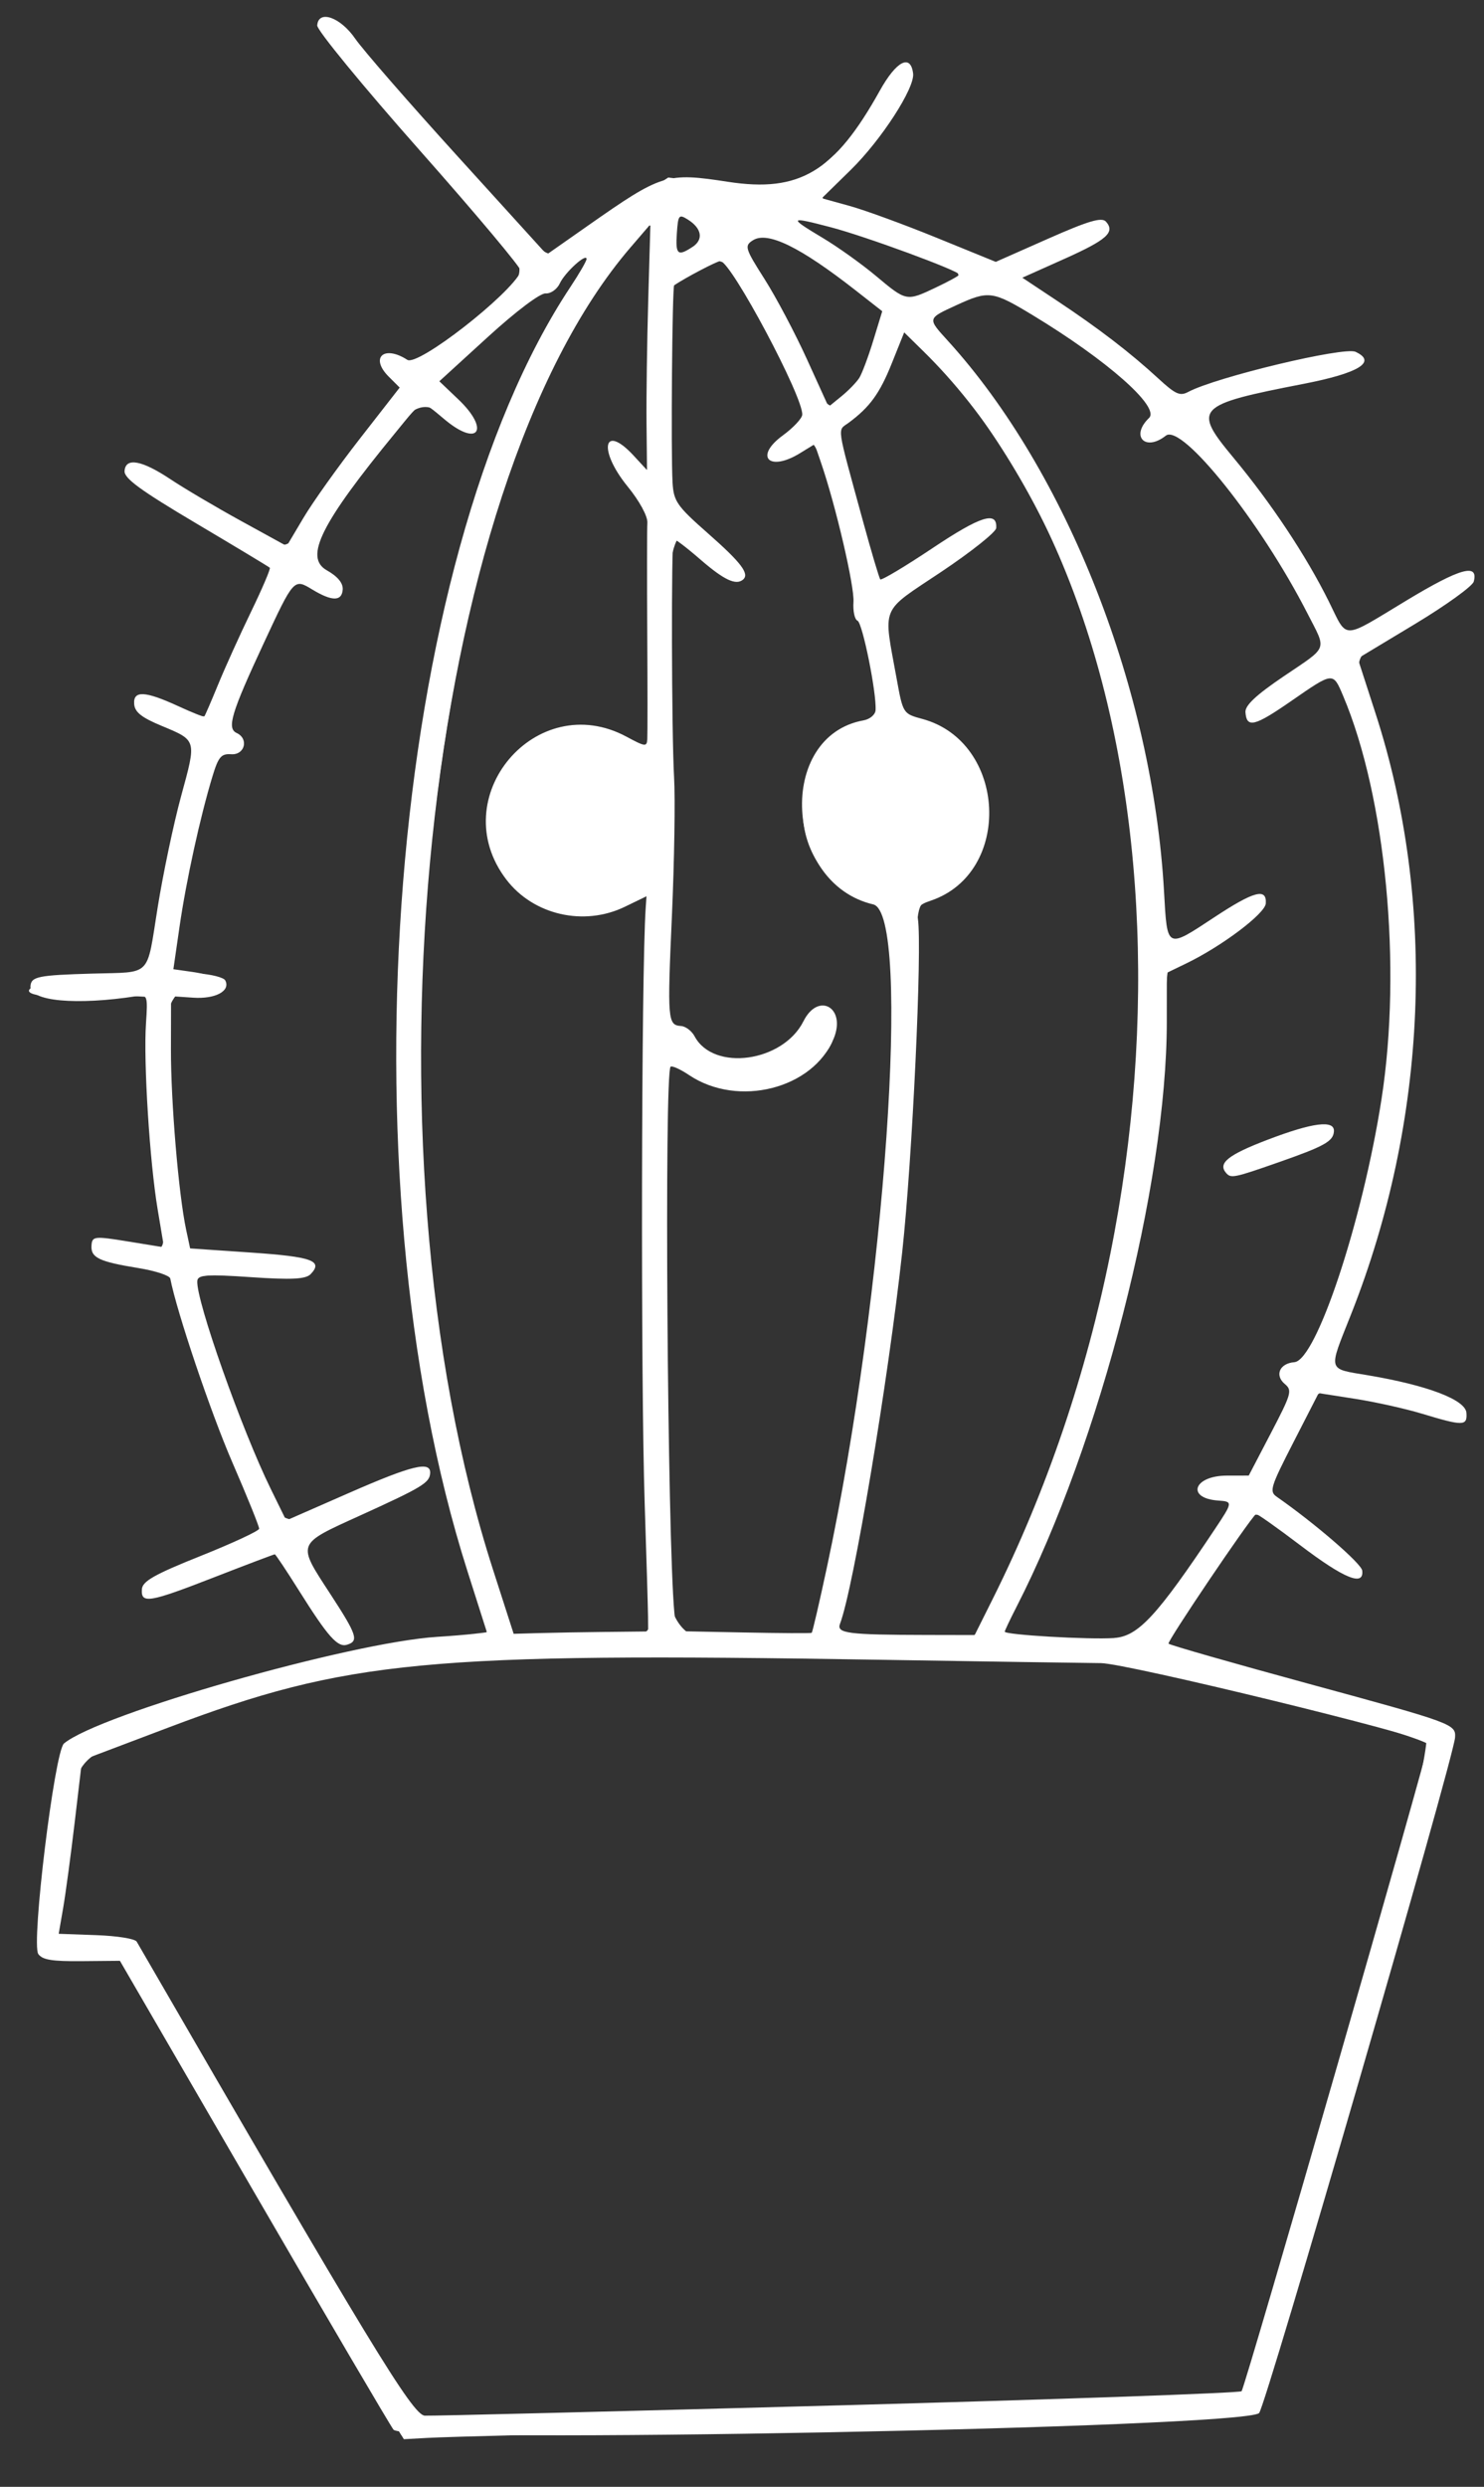 <?xml version="1.0" encoding="UTF-8"?>
<svg width="30.634mm" height="51.315mm" version="1.1" viewBox="0 0 30.634 51.315" xmlns="http://www.w3.org/2000/svg" xmlns:cc="http://creativecommons.org/ns#" xmlns:dc="http://purl.org/dc/elements/1.1/" xmlns:rdf="http://www.w3.org/1999/02/22-rdf-syntax-ns#">
 <rect x="0" y="0" width="30.634" height="51.315" fill="#333333" stroke="none"/>
 <g transform="translate(-87.492 -78.664)">
  <g transform="matrix(.382 .026 -.026 .382 -491.99 -86.345)" fill="#fff" stroke-width=".265">
   <path d="m1569.3 456.4c-0.221-0.255-4.01-5.807-8.419-12.339l-8.017-11.876-2.049 0.158c-1.608 0.124-2.118 0.076-2.366-0.224-0.425-0.513 0.134-10.956 0.611-11.413 1.784-1.712 15.02-6.485 19.688-7.101 0.698-0.092 1.581-0.225 1.962-0.296l0.693-0.129-1.279-3.238c-8.306-21.034-7.906-54.026 0.841-69.395 0.424-0.745 0.771-1.448 0.771-1.562 0-0.37-1.112 0.783-1.347 1.396-0.126 0.33-0.453 0.595-0.732 0.595-0.293 0-1.53 1.073-2.948 2.556l-2.444 2.556 1.09 0.905c1.815 1.508 1.266 2.516-0.629 1.155-1.444-1.037-1.227-1.107-2.621 0.846-3.692 5.174-4.479 7.061-3.201 7.67 0.606 0.289 0.926 0.626 0.926 0.975 0 0.645-0.532 0.682-1.631 0.114-1.037-0.536-1.033-0.541-2.422 3.065-1.489 3.865-1.683 4.71-1.127 4.923 0.688 0.264 0.52 1.162-0.217 1.162-0.54 0-0.678 0.187-0.925 1.257-0.516 2.238-1.03 5.697-1.221 8.202l-0.186 2.447h1.335c0.735 0 1.412 0.124 1.506 0.276 0.337 0.546-0.459 1.047-1.663 1.047h-1.194l0.187 2.844c0.187 2.845 0.944 7.789 1.478 9.657l0.284 0.992h3.279c3.313 0 3.933 0.176 3.301 0.938-0.244 0.294-1.001 0.385-3.198 0.385-2.411 0-2.878 0.066-2.878 0.406 0 1.041 2.923 7.808 4.708 10.899l0.952 1.648 3.284-1.714c3.29-1.717 4.285-2.031 4.285-1.35 0 0.517-0.379 0.783-3.609 2.525-3.346 1.805-3.31 1.686-1.319 4.33 1.59 2.112 1.717 2.425 1.086 2.667-0.498 0.191-1.05-0.351-2.783-2.733-0.745-1.025-1.39-1.863-1.433-1.863-0.043 0-1.472 0.655-3.175 1.455-3.42 1.607-3.848 1.708-3.848 0.91 0-0.434 0.621-0.843 3.043-2.008 1.673-0.805 3.043-1.559 3.043-1.676 0-0.117-0.761-1.684-1.691-3.482-1.342-2.595-3.535-7.877-4.005-9.645-0.042-0.16-0.833-0.361-1.758-0.447-2.141-0.2-2.6-0.384-2.6-1.042 0-0.501 0.112-0.521 1.953-0.349l1.953 0.183-0.481-2.021c-0.605-2.538-1.307-7.888-1.307-9.954 0-1.49-0.03-1.562-0.595-1.433-3.219 0.729-5.755 0.667-5.755-0.141 0-0.523 0.364-0.624 3.307-0.909 3.199-0.311 2.896 0.043 3.245-3.78 0.169-1.85 0.556-4.602 0.861-6.114 0.621-3.084 0.646-3.014-1.338-3.687-1.085-0.368-1.466-0.632-1.529-1.061-0.109-0.738 0.533-0.751 2.381-0.049 0.757 0.288 1.402 0.496 1.434 0.463 0.032-0.033 0.316-0.834 0.631-1.78 0.315-0.946 0.995-2.767 1.511-4.048s0.893-2.366 0.84-2.413c-0.054-0.047-1.913-1.001-4.132-2.121-3.112-1.57-4.035-2.153-4.035-2.548 0-0.749 0.884-0.65 2.51 0.28 0.761 0.435 2.532 1.325 3.935 1.976l2.552 1.184 0.8-1.584c0.44-0.871 1.677-2.882 2.748-4.467l1.948-2.883-0.626-0.545c-1.099-0.956-0.381-1.704 0.936-0.974 0.591 0.327 5.296-3.878 5.792-5.178 0.049-0.129-2.6-2.885-5.887-6.125-3.287-3.24-5.976-6.096-5.976-6.346 0-0.867 1.214-0.536 2.09 0.569 0.446 0.563 3.125 3.248 5.954 5.965l5.142 4.941 2.113-1.706c3.788-3.058 4.025-3.15 7.371-2.866 3.891 0.33 5.698-0.928 7.829-5.454 0.784-1.665 1.525-2.113 1.73-1.046 0.149 0.772-1.47 3.688-3 5.407l-1.455 1.633 1.525 0.312c0.839 0.172 2.996 0.798 4.795 1.392l3.27 1.08 2.734-1.439c2.108-1.109 2.806-1.367 3.049-1.126 0.542 0.538 0.115 0.973-2.125 2.164l-2.171 1.155 1.967 1.121c2.321 1.323 4.122 2.52 5.715 3.799 0.985 0.791 1.231 0.882 1.661 0.613 1.433-0.895 8.21-3.015 8.851-2.768 1.201 0.461 0.268 1.128-2.672 1.911-5.74 1.527-5.899 1.719-3.506 4.231 2.208 2.318 4.262 4.998 5.651 7.372 1.18 2.017 0.778 2.05 4.199-0.345 2.744-1.921 3.724-2.268 3.528-1.249-0.049 0.252-1.409 1.381-3.023 2.509l-2.935 2.051 1.164 2.905c3.988 9.951 4.3 21.692 0.862 32.426-1.009 3.149-1.079 2.953 1.137 3.172 3.246 0.321 5.343 0.96 5.442 1.658 0.101 0.713-0.116 0.732-2.383 0.212-0.918-0.211-2.563-0.461-3.654-0.556l-1.984-0.173-1.17 2.723c-1.083 2.519-1.135 2.744-0.703 3.004 2.146 1.287 4.794 3.276 4.866 3.654 0.164 0.863-0.942 0.498-3.421-1.131-1.335-0.876-2.459-1.561-2.499-1.521-0.372 0.373-4.329 7.193-4.23 7.291 0.072 0.072 3.503 0.806 7.624 1.632 7.986 1.6 8.131 1.643 8.131 2.366 0 1.149-7.747 36.711-8.069 37.041-0.844 0.864-45.853 4.797-46.491 4.063zm23.793-2.936c11.818-1.128 21.574-2.137 21.679-2.242 0.168-0.168 7.786-35.44 7.676-35.542-0.417-0.39-16.533-3.174-17.902-3.092-0.946 0.057-6.304 0.34-11.906 0.629-24.37 1.259-28.672 1.966-38.012 6.245l-4.536 2.078-0.164 3.307c-0.09 1.819-0.23 3.938-0.31 4.709l-0.146 1.401 2.023-0.065c1.145-0.036 2.102 0.052 2.203 0.203 14.029 20.832 16.576 24.443 17.232 24.431 0.372-7e-3 10.345-0.935 22.164-2.063zm-15.27-40.742 2.249-0.178-0.06-0.793c-0.033-0.436-0.3-3.175-0.595-6.085-0.668-6.608-2.124-28.544-2.124-31.997v-0.649l-1.125 0.643c-2.13 1.218-4.888 0.78-6.475-1.028-3.666-4.175 0.901-10.41 5.946-8.12 1.035 0.47 1.124 0.475 1.122 0.06-1e-3 -0.248-0.178-2.831-0.393-5.742-0.215-2.91-0.393-5.565-0.395-5.898 0-0.35-0.506-1.144-1.194-1.879-1.735-1.854-1.547-3.343 0.212-1.681l0.77 0.728-0.197-2.514c-0.108-1.382-0.27-4.359-0.359-6.615l-0.161-4.101-0.989 1.323c-10.274 13.747-11.53 49.098-2.545 71.614l1.337 3.352 1.362-0.132c0.749-0.072 2.374-0.212 3.611-0.309zm11.052-0.703c0.039-0.031 0.301-1.652 0.582-3.602 2.134-14.824 2.171-35.443 0.063-35.789-4.879-0.801-5.834-8.697-1.193-9.862 0.335-0.084 0.608-0.348 0.607-0.587 0-0.922-1.026-4.658-1.298-4.748-0.158-0.053-0.287-0.501-0.287-0.996 0-0.842-1.294-5.077-2.242-7.336l-0.421-1.004-0.76 0.541c-1.596 1.137-2.466 0.349-0.987-0.894 0.533-0.448 0.97-0.981 0.97-1.184 0-0.945-4.376-7.964-4.965-7.964-0.156 0-1.829 1.027-2.397 1.472-0.102 0.08 0.432 9.021 0.634 10.615 0.128 1.006 0.319 1.243 2.091 2.601 1.888 1.446 2.392 2.021 2.061 2.352-0.359 0.359-1.024 0.1-2.381-0.924-0.788-0.595-1.468-1.042-1.51-0.992-0.121 0.142 0.602 10.443 0.898 12.79 0.147 1.164 0.323 4.53 0.392 7.479 0.131 5.622 0.171 5.882 0.896 5.882 0.247 0 0.592 0.227 0.765 0.504 1.148 1.839 4.85 1.066 5.801-1.21 0.687-1.645 2.256-0.894 1.693 0.81-0.921 2.792-4.892 4.092-7.649 2.505-0.491-0.283-0.953-0.455-1.025-0.383-0.325 0.325 1.558 25.433 2.199 29.33l0.164 0.998 3.614-0.174c1.988-0.096 3.646-0.2 3.685-0.231zm6.204-0.308 2.571-0.17 0.839-2.011c10.146-24.314 6.429-54.224-8.305-66.836l-1.093-0.936-0.556 1.715c-0.538 1.661-1.02 2.428-2.101 3.348-0.582 0.495-0.684 0.021 1.12 5.206 0.57 1.639 1.09 3.033 1.154 3.098 0.065 0.065 1.282-0.78 2.705-1.877 2.467-1.902 3.344-2.245 3.344-1.307 0 0.219-1.258 1.369-2.796 2.556-3.177 2.453-3.007 1.952-2.005 5.922 0.463 1.833 0.474 1.848 1.521 2.055 4.639 0.917 5.447 7.95 1.12 9.742-0.65 0.269-0.751 0.432-0.625 1.011 0.345 1.579 0.583 12.928 0.378 17.99-0.283 6.983-1.392 18.276-1.984 20.204-0.165 0.537 0.433 0.573 4.714 0.29zm10.087-0.524c1.283-0.176 2.224-1.343 5.021-6.229 0.863-1.507 0.865-1.54 0.079-1.54-1.756 0-1.431-1.247 0.358-1.372l1.184-0.083 1.034-2.359c0.967-2.207 1.004-2.381 0.569-2.699-0.589-0.43-0.351-1.091 0.433-1.205 1.177-0.17 3.155-7.842 3.728-14.461 0.622-7.182-0.871-16.268-3.539-21.542-0.638-1.261-0.607-1.266-2.771 0.461-1.887 1.506-2.298 1.637-2.425 0.775-0.053-0.361 0.502-0.959 1.918-2.066 2.33-1.821 2.236-1.508 1.05-3.485-2.83-4.719-7.449-9.766-8.263-9.029-1.05 0.951-1.915 0.156-0.968-0.89 0.566-0.625-2.449-2.943-6.644-5.107-2.233-1.152-2.451-1.166-4.114-0.261-1.545 0.841-1.539 0.808-0.342 1.957 6.884 6.604 12.295 18.041 13.642 28.835 0.385 3.087 0.329 3.063 2.8 1.181 2.031-1.547 2.716-1.782 2.716-0.93 0 0.549-2.198 2.454-4.056 3.515l-1.014 0.579 0.179 2.651c0.588 8.718-2.045 22.896-5.938 31.976-0.302 0.703-0.548 1.328-0.548 1.389 0 0.173 4.553 0.129 5.912-0.057zm4.319-25.409c-0.496-0.496 0.031-0.982 2.11-1.942 2.37-1.095 3.535-1.323 3.535-0.692 0 0.539-0.452 0.832-2.878 1.871-2.328 0.996-2.489 1.041-2.766 0.763zm-22.643-41.409c0.131-0.243 0.408-1.168 0.615-2.056l0.376-1.613-1.499-1.017c-3.158-2.142-4.962-2.876-5.715-2.325-0.45 0.329-0.402 0.458 0.767 2.046 0.686 0.932 1.846 2.805 2.578 4.163l1.331 2.468 0.654-0.612c0.36-0.336 0.761-0.811 0.893-1.054zm3.78-5.136c0.673-0.376 1.224-0.73 1.224-0.786 0-0.194-5.179-1.71-7.083-2.073-2.309-0.44-2.342-0.388-0.392 0.606 0.837 0.426 2.176 1.251 2.977 1.833 1.756 1.277 1.743 1.276 3.274 0.42zm-13.229-1.296c0.575-0.435 0.431-1.034-0.349-1.452-0.507-0.272-0.544-0.219-0.544 0.776 0 1.154 0.13 1.253 0.893 0.675z"/>
   <path d="m1568.7 455.21c-0.653-0.914-4.448-6.484-8.433-12.378l-7.246-10.716h-4.443l0.062-4.498c0.034-2.474 0.133-5.016 0.219-5.649l0.156-1.151 3.353-1.587c6.464-3.059 11.486-4.698 17.244-5.625 1.091-0.176 1.956-0.429 1.922-0.562-0.034-0.133-0.606-1.593-1.271-3.244-8.553-21.249-7.751-55.61 1.647-70.497 0.358-0.567 0.594-1.089 0.523-1.159-0.205-0.206-2.292 1.791-2.292 2.193 0 0.201-0.224 0.366-0.497 0.366-0.284 0-1.603 1.152-3.08 2.692l-2.583 2.692 1.1 0.946c1.686 1.451 1.475 2.144-0.288 0.946-1.613-1.096-2.203-0.546-5.591 5.21-1.763 2.995-1.764 3.005-0.57 3.574 0.945 0.451 1.256 1.137 0.516 1.137-0.226 0-0.766-0.184-1.202-0.409l-0.791-0.409-0.753 1.666c-1.542 3.409-2.477 6.644-2.018 6.98 0.641 0.469 0.524 1.218-0.175 1.119-0.818-0.116-1.939 5.219-2.095 9.971l-0.061 1.852 1.086 0.08c2.122 0.157 2.075 1.015-0.064 1.167l-1.058 0.075 0.085 2.381c0.102 2.84 0.668 6.976 1.306 9.529l0.461 1.848h3.094c5.026 0 5.131 0.758 0.147 1.066-1.564 0.097-2.844 0.282-2.844 0.411 0 1.482 5.313 12.678 6.016 12.678 0.214 0 1.856-0.778 3.648-1.729 2.071-1.098 3.323-1.625 3.435-1.444 0.292 0.473-0.225 0.853-3.418 2.511-3.593 1.866-3.472 1.511-1.463 4.276 1.44 1.982 1.729 2.736 1.048 2.736-0.125 0-1.014-1.072-1.976-2.381-0.961-1.31-1.797-2.381-1.858-2.381-0.06 0-1.444 0.655-3.075 1.455-3.128 1.535-3.681 1.695-3.681 1.068 0-0.234 1.206-0.961 3.043-1.834 3.482-1.655 3.386-1.464 1.958-3.909-1.327-2.272-3.089-6.228-4.07-9.139l-0.732-2.172-1.224-0.161c-2.053-0.269-2.666-0.42-2.838-0.699-0.331-0.536 0.326-0.697 1.848-0.453 1.994 0.32 1.916 0.566 1.103-3.521-0.386-1.938-0.785-4.952-0.886-6.698l-0.185-3.175-1.058 0.013c-0.582 7e-3 -1.993 0.111-3.135 0.232-3.638 0.384-2.811-0.638 0.887-1.096 1.527-0.189 2.907-0.392 3.066-0.45 0.171-0.062 0.361-1.332 0.465-3.106 0.097-1.651 0.47-4.43 0.83-6.176s0.657-3.255 0.66-3.352c0-0.097-0.768-0.434-1.714-0.749-1.543-0.514-2.019-0.936-1.565-1.389 0.085-0.085 0.818 0.074 1.629 0.353 2.004 0.69 2.082 0.669 2.411-0.639 0.159-0.63 0.828-2.488 1.487-4.127 0.659-1.639 1.198-3.028 1.198-3.086 0-0.058-1.816-1.013-4.035-2.123-2.219-1.11-4.119-2.152-4.222-2.315-0.565-0.894 0.671-0.525 4.251 1.268 4.258 2.132 4.646 2.256 4.915 1.556 0.307-0.8 3.033-5.202 4.23-6.829l1.167-1.587-0.681-0.72c-0.742-0.784-0.238-1.425 0.584-0.743 0.61 0.506 0.926 0.287 3.667-2.551 3.132-3.242 3.44-2.336-2.848-8.369-5.095-4.888-6.712-6.691-6.34-7.063 0.145-0.145 2.709 2.172 6.446 5.828 5.354 5.237 6.264 6.025 6.636 5.743 0.237-0.18 1.671-1.262 3.186-2.405l2.755-2.078 6.686 0.351 1.749-1.749c1.208-1.208 2.015-2.316 2.61-3.582 0.849-1.808 1.523-2.376 1.523-1.286 0 0.926-1.55 3.538-3.065 5.167-1.614 1.735-1.612 1.743 0.552 2.198 0.873 0.184 2.987 0.799 4.697 1.367l3.11 1.033 2.657-1.333c2.466-1.237 3.162-1.407 3.162-0.77 0 0.138-1.012 0.753-2.249 1.366-2.73 1.354-2.723 1.237-0.163 2.601 1.148 0.611 3.189 1.923 4.536 2.914l2.45 1.802 1.268-0.643c2.064-1.046 7.628-2.631 7.985-2.274 0.475 0.475 0.01 0.721-2.811 1.482-5.923 1.598-6.032 1.735-3.494 4.391 2.112 2.211 4.2 4.931 5.835 7.603 1.18 1.929 0.873 1.961 4.314-0.448 1.476-1.033 2.815-1.878 2.976-1.878 0.869 0-0.203 1.118-2.747 2.864-3.264 2.241-3.129 1.807-1.659 5.344 3.923 9.439 4.124 21.998 0.527 32.885-0.819 2.478-1.008 2.244 2.187 2.704 3.601 0.518 4.649 0.842 4.527 1.398-0.054 0.245-0.27 0.406-0.479 0.356-1.748-0.413-4.388-0.82-5.752-0.887l-1.648-0.082-1.187 2.741c-0.653 1.508-1.187 2.779-1.187 2.825 0 0.046 1.191 0.863 2.646 1.817 1.455 0.953 2.646 1.855 2.646 2.004 0 0.585-1.022 0.198-3.145-1.19-2.696-1.762-2.77-1.766-3.574-0.194-0.354 0.691-1.308 2.311-2.121 3.6-0.813 1.289-1.478 2.42-1.478 2.514 0 0.093 3.524 0.884 7.831 1.757 9.566 1.939 8.948-1.001 4.327 20.599-4.626 21.623-2.42 18.69-14.936 19.858-27.627 2.578-32.636 3.051-33.796 3.194l-1.252 0.154zm23.8-1.536c22.096-2.074 22.318-2.098 22.488-2.371 0.272-0.44 7.585-35.23 7.469-35.531-0.074-0.191-3.345-0.967-8.007-1.898l-7.882-1.574-9.415 0.469c-26.409 1.314-32.877 2.187-40.107 5.407-8.133 3.623-7.179 2.549-7.419 8.356l-0.195 4.734 1.833-0.181c2.309-0.228 1.206-1.525 10.949 12.885l8.014 11.854 1.346-0.156c0.741-0.086 10.157-0.983 20.926-1.994zm-13.163-40.916c1.025-0.174 1.02-0.12 0.473-4.85-0.692-5.991-1.649-19.653-2.13-30.427-0.088-1.964-0.213-3.835-0.279-4.157l-0.12-0.586-0.94 0.638c-3.321 2.253-7.786-0.175-7.786-4.234 0-3.687 3.948-6.058 7.268-4.365 1.31 0.668 1.23 1.367 0.701-6.136l-0.461-6.53-1.272-1.36c-1.468-1.569-1.373-2.607 0.109-1.188 1.062 1.018 1.073 0.983 0.791-2.65-0.135-1.741-0.248-4.677-0.251-6.524-0.01-3.752-0.155-4.069-1.266-2.72-10.759 13.052-11.808 55.032-1.865 74.569l0.52 1.022 2.823-0.178c1.553-0.098 3.211-0.244 3.683-0.324zm8.665-0.591 1.058-0.171 0.33-1.978c1.328-7.957 2.053-19.273 1.805-28.172-0.254-9.122-0.271-9.222-1.606-9.407-4.625-0.641-5.791-6.86-1.723-9.187 0.656-0.375 1.23-0.708 1.274-0.738 0.127-0.088-1.048-4.979-1.267-5.274-0.108-0.146-0.275-0.779-0.371-1.408-0.254-1.666-2.541-7.721-2.917-7.721-0.176 0-0.551 0.175-0.833 0.388-1.422 1.075-1.845 0.253-0.447-0.87l0.992-0.797-0.88-1.789c-1.064-2.161-3.284-5.665-4.002-6.314-0.502-0.454-0.563-0.444-1.721 0.288l-1.201 0.759 2e-4 2.117c2e-4 2.288 0.462 9.009 0.663 9.659 0.068 0.219 1.018 1.099 2.111 1.955 1.093 0.856 1.987 1.652 1.987 1.769 0 0.655-0.743 0.418-2.148-0.686-0.872-0.685-1.655-1.177-1.74-1.092-0.188 0.188 0.378 9.55 0.754 12.472 0.15 1.164 0.309 4.225 0.354 6.801 0.095 5.47 0.298 7.376 0.769 7.195 0.179-0.069 0.65 0.176 1.047 0.544 1.855 1.719 5.057 1.076 6.002-1.205 0.345-0.832 1.221-1.048 1.483-0.366 1.062 2.768-4.847 5.185-7.837 3.206-0.586-0.388-1.065-0.637-1.065-0.554 0 4.151 2.062 29.445 2.505 30.722 0.109 0.314 4.35 0.219 6.624-0.148zm9.306-0.439c0.453-0.091 0.8-0.694 1.628-2.828 9.306-23.98 6.889-48.708-6.237-63.836-2.118-2.441-3.72-3.784-3.88-3.252-0.057 0.19-0.258 0.941-0.447 1.669-0.238 0.917-0.708 1.714-1.532 2.596l-1.189 1.273 0.479 1.241c0.263 0.682 0.89 2.431 1.392 3.887 0.503 1.455 0.995 2.724 1.094 2.819 0.099 0.095 1.34-0.709 2.758-1.786 1.418-1.077 2.698-1.959 2.844-1.959 0.82 0-0.038 1.005-2.361 2.764-3.233 2.449-3.046 2.098-2.436 4.566 0.28 1.134 0.58 2.375 0.667 2.757 0.127 0.559 0.391 0.754 1.344 0.994 4.74 1.194 5.248 7.063 0.838 9.687-0.411 0.245-0.42 0.753-0.121 6.791 0.444 8.963-0.11 19.791-1.499 29.267-0.617 4.208-0.935 3.803 2.843 3.621 1.783-0.086 3.5-0.208 3.816-0.272zm6.296-0.29 2.853-0.175 1.393-2.141c0.766-1.177 1.83-2.939 2.365-3.914l0.973-1.774-0.877-0.227c-1.325-0.343-1.151-1.005 0.24-0.917 1.098 0.069 1.13 0.046 1.788-1.252 1.417-2.796 1.731-3.858 1.278-4.312-0.482-0.482-0.256-0.989 0.441-0.989 0.532 0 0.907-0.837 1.834-4.101 3.082-10.847 2.518-22.369-1.558-31.816-0.742-1.72-0.796-1.718-3.036 0.066-1.974 1.573-2.264 1.701-2.255 0.992 0-0.256 0.844-1.114 1.877-1.918 2.389-1.858 2.317-1.537 0.882-3.901-3.201-5.273-7.724-9.981-8.454-8.8-0.227 0.367-0.926 0.333-0.926-0.045 0-0.17 0.19-0.52 0.423-0.777 0.532-0.588-2.771-3.152-6.674-5.183l-2.426-1.262-1.635 0.782c-2.176 1.04-2.187 0.881 0.251 3.511 6.982 7.531 11.289 17.336 12.84 29.234 0.207 1.589 0.377 1.577 2.707-0.198 1.973-1.503 2.452-1.716 2.452-1.09 0 0.405-1.612 1.79-3.44 2.955-0.655 0.417-1.236 0.79-1.292 0.827-0.056 0.037-0.08 1.947-0.055 4.244 0.115 10.38-2.044 21.037-6.459 31.891-0.221 0.543 0.048 0.56 4.491 0.288zm6.008-26.162c0.093-0.445 4.648-2.576 5.017-2.348 0.553 0.342 0.082 0.74-2.026 1.714-2.436 1.126-3.125 1.272-2.991 0.634zm-22.728-40.735c0.159-0.291 0.492-1.282 0.741-2.201l0.452-1.672-1.228-0.903c-2.589-1.903-5.512-3.144-6.257-2.655-0.701 0.459-0.829 0.813-0.39 1.084 0.452 0.28 2.781 3.865 3.694 5.686 1.324 2.643 1.845 2.758 2.989 0.661zm3.761-5.084c2.162-1.06 1.603-1.439-4.231-2.867-4.09-1.001-4.682-0.885-2.249 0.44 1.091 0.595 2.639 1.545 3.44 2.113 1.727 1.224 1.278 1.178 3.04 0.314zm-12.565-2.098c0-0.421-1.318-1.452-1.619-1.266-0.267 0.165-0.32 2.055-0.064 2.311 0.239 0.239 1.683-0.657 1.683-1.045zm1.587-0.86c0-0.244-0.626-0.557-1.112-0.557-0.167 0-0.145 0.157 0.054 0.397 0.359 0.433 1.058 0.539 1.058 0.161z"/>
   <path d="m1561.4 444.3-8.334-12.351-2.046 0.076c-1.169 0.043-2.164-0.042-2.321-0.199-0.381-0.381 0.194-10.435 0.622-10.88 0.38-0.395 8.29-4.08 9.997-4.657 2.26-0.764 8.609-2.304 10.378-2.517 2.263-0.272 2.228-0.199 1.223-2.608-9.153-21.926-8.534-57.294 1.262-72.097 0.371-0.56 0.604-1.089 0.518-1.175-0.229-0.229-2.567 1.755-2.567 2.179 0 0.198-0.3 0.435-0.667 0.527-0.702 0.176-5.418 5.003-5.418 5.545 0 0.173 0.416 0.598 0.924 0.944s0.925 0.778 0.926 0.96c0 0.463-0.157 0.421-1.264-0.331-1.448-0.984-1.245-1.108-3.465 2.117-3.449 5.01-3.947 6.422-2.506 7.109 0.663 0.316 0.879 0.545 0.692 0.733-0.188 0.187-0.527 0.142-1.084-0.146-1.177-0.609-1.228-0.578-2.024 1.234-1.841 4.191-2.545 6.909-1.856 7.173 0.579 0.222 0.485 0.698-0.138 0.698-0.892 0-1.597 2.77-2.155 8.473-0.374 3.825-0.331 3.963 1.248 3.963 1.649 0 1.45 0.632-0.233 0.742l-1.236 0.081v1.451c0 2.837 0.76 8.275 1.614 11.551l0.259 0.992h3.319c4.404 0 4.564 0.594 0.214 0.794-2.406 0.11-2.9 0.205-2.97 0.569-0.197 1.032 4.01 10.624 5.426 12.369l0.514 0.634 3.369-1.787c3.117-1.654 3.924-1.937 3.482-1.222-0.095 0.153-1.534 1.004-3.199 1.89-3.741 1.992-3.6 1.646-1.71 4.194 0.874 1.178 1.588 2.26 1.588 2.405 0 0.678-0.663 0.085-2.146-1.92-1.986-2.686-1.644-2.628-5.261-0.884-2.712 1.308-3.708 1.595-3.312 0.954 0.076-0.123 1.507-0.882 3.179-1.686 1.673-0.804 3.041-1.533 3.041-1.619 0-0.086-0.551-1.128-1.224-2.314-1.573-2.772-2.561-4.956-3.802-8.402-1.107-3.074-1.084-3.051-3.289-3.359-2.287-0.32-2.268-0.883 0.027-0.808 1.472 0.048 1.797-0.014 1.759-0.337-0.026-0.218-0.299-1.647-0.607-3.175-0.308-1.528-0.707-4.445-0.886-6.482-0.325-3.701-0.326-3.704-0.98-3.651-5.995 0.484-7.975 0.146-2.756-0.471 3.659-0.433 3.42-0.173 3.78-4.092 0.171-1.854 0.553-4.56 0.849-6.015 0.682-3.349 0.687-3.332-1.195-4.034-0.867-0.323-1.621-0.722-1.676-0.886-0.147-0.443 0.554-0.363 2.071 0.235 1.668 0.657 1.671 0.656 2.384-1.528 0.32-0.981 0.984-2.767 1.476-3.969 0.491-1.202 0.893-2.335 0.893-2.518 0-0.182-1.845-1.252-4.101-2.377-3.595-1.793-4.761-2.577-3.833-2.577 0.147 0 2.058 0.897 4.246 1.992 4.594 2.301 4.071 2.361 5.808-0.674 0.748-1.307 2.006-3.276 2.795-4.377 1.639-2.284 1.642-2.295 0.84-2.834-0.79-0.531-0.395-0.897 0.519-0.481 0.697 0.318 6.149-4.699 6.159-5.668 0-0.147-2.617-2.884-5.818-6.083-5.184-5.18-6.313-6.482-5.62-6.482 0.11 0 2.878 2.679 6.149 5.953 6.842 6.848 5.937 6.383 8.467 4.348 3.822-3.073 4.105-3.211 6.218-3.025 1.019 0.09 2.491 0.186 3.272 0.214l1.42 0.05 1.923-2.038c1.27-1.346 2.13-2.537 2.531-3.506 0.335-0.807 0.773-1.467 0.974-1.467 0.881 0-0.868 3.256-2.948 5.487-0.857 0.919-1.512 1.712-1.455 1.762 0.057 0.05 1.056 0.299 2.22 0.554 1.164 0.255 3.272 0.866 4.685 1.358 3.2 1.113 2.93 1.127 5.766-0.297 2.446-1.229 2.91-1.377 2.91-0.929 0 0.144-0.944 0.736-2.097 1.316-2.69 1.353-2.719 1.43-0.871 2.362 1.464 0.739 5.422 3.329 6.993 4.575l0.717 0.569 1.796-0.82c1.832-0.836 6.153-2.179 7.01-2.179 1.088 0 0.345 0.544-1.444 1.057-2.726 0.782-5.62 1.828-6.168 2.229-0.426 0.312-0.239 0.585 2.097 3.053 2.209 2.334 6.253 7.843 6.253 8.518 0 0.578 1.086 0.072 3.494-1.628 2.593-1.83 3.268-2.166 3.055-1.521-0.089 0.27-2.951 2.414-5.334 3.996-0.493 0.327-0.473 0.424 0.589 2.901 4.045 9.43 4.492 20.913 1.253 32.15-1.213 4.208-1.272 3.918 0.846 4.135 2.334 0.24 5.309 0.908 5.514 1.239 0.315 0.51-0.141 0.539-1.833 0.115-0.942-0.236-2.695-0.457-3.895-0.49l-2.183-0.06-1.134 2.514c-1.479 3.276-1.538 3.063 1.355 4.892 1.379 0.872 2.507 1.748 2.507 1.946 0 0.477-0.469 0.28-2.32-0.973-3.365-2.278-3.203-2.302-4.902 0.749-0.526 0.946-1.436 2.431-2.02 3.301-1.372 2.039-1.812 1.814 6.993 3.579 4.168 0.835 7.702 1.643 7.854 1.795 0.244 0.244-6.623 33.706-7.487 36.48-0.232 0.746-0.395 0.854-1.504 0.998-1.39 0.18-39.203 3.744-42.519 4.008l-2.117 0.168zm29.551 9.642c10.741-1.022 20.442-1.932 21.558-2.022 1.116-0.09 2.173-0.253 2.348-0.361 0.384-0.237 7.998-35.748 7.722-36.014-0.106-0.102-3.728-0.907-8.047-1.787l-7.854-1.601-7.492 0.394c-15.109 0.795-17.38 0.929-22.441 1.323-7.086 0.551-8.522 0.769-13.195 2-3.906 1.029-5.586 1.674-11.186 4.294l-2.553 1.195-0.162 2.468c-0.089 1.357-0.19 3.595-0.225 4.973l-0.063 2.505 4.02-0.159 8.013 11.862c9.01 13.338 8.604 12.788 9.424 12.788 0.333 0 9.393-0.836 20.134-1.858zm-12.75-40.958 2.117-0.181-0.036-0.925c-0.02-0.509-0.286-3.366-0.593-6.349-0.523-5.087-1.222-15.179-1.898-27.383-0.315-5.69-0.317-5.697-0.992-5.221-2.646 1.869-5.577 1.502-7.283-0.912-2.888-4.087 1.552-9.303 6.144-7.22 0.64 0.29 1.223 0.469 1.295 0.397 0.364-0.364-0.757-12.726-1.205-13.285-0.253-0.316-0.804-1.004-1.225-1.529-0.951-1.187-0.697-1.563 0.368-0.543 1.13 1.083 1.159 0.926 0.827-4.422-0.165-2.661-0.3-5.771-0.299-6.911 0-2.486-0.188-2.517-1.78-0.288-10.537 14.746-11.385 52.125-1.668 73.554l0.778 1.716 1.666-0.159c0.916-0.087 2.619-0.241 3.783-0.34zm9.465-0.575c1.591-2e-3 1.578 0.028 2.289-5.534 1.236-9.673 1.728-22.379 1.189-30.713-0.215-3.33-0.327-3.588-1.644-3.799-4.606-0.737-5.495-7.063-1.298-9.241 0.671-0.348 0.977-0.686 0.974-1.077-0.01-0.871-0.983-4.441-1.301-4.759-0.155-0.155-0.282-0.651-0.282-1.103 0-1.189-2.465-8.336-2.873-8.332-0.093 9.6e-4 -0.527 0.238-0.964 0.527-0.953 0.631-1.191 0.657-1.191 0.132 0-0.218 0.102-0.397 0.226-0.397 0.124 0 0.547-0.297 0.939-0.661l0.713-0.661-1.224-2.369c-2.95-5.713-4.018-6.661-5.923-5.261l-1.14 0.838 0.186 3.329c0.506 9.039 0.218 8.163 3.584 10.908 2.469 2.013 0.74 1.447-1.922-0.63-1.029-0.803-0.986 7.139 0.071 13.159 0.153 0.873 0.317 4.103 0.363 7.177 0.088 5.811 0.144 6.185 0.925 6.185 0.26 0 0.689 0.239 0.952 0.53 1.506 1.664 4.875 1.053 5.963-1.082 0.648-1.271 1.478-1.356 1.391-0.142-0.226 3.152-5.308 4.651-8.023 2.367l-0.787-0.662v1.512c0 4.268 1.705 26.019 2.289 29.199l0.165 0.897 2.543-0.168c1.399-0.093 3.112-0.169 3.807-0.17zm10.155-0.859c0.491-0.496 2.607-6.129 3.645-9.7 6.565-22.592 2.821-44.848-9.743-57.903-2.741-2.848-2.929-2.909-3.321-1.078-0.341 1.589-0.986 2.728-2.116 3.734l-0.802 0.715 0.558 1.39c0.307 0.765 0.971 2.611 1.475 4.102 1.083 3.202 0.878 3.141 3.563 1.058 2.871-2.227 2.813-2.189 3.021-1.981 0.284 0.284-0.289 0.837-2.83 2.729-2.648 1.972-2.559 1.711-1.77 5.212 0.531 2.356 0.646 2.604 1.257 2.734 4.912 1.042 6.183 6.63 2.088 9.175l-1.28 0.796 0.197 1.88c0.327 3.123 0.215 20.859-0.155 24.634-0.382 3.896-1.26 10.923-1.534 12.28l-0.182 0.903 3.8-0.173c2.497-0.114 3.913-0.287 4.13-0.506zm8.502-0.371c0.78-0.495 4.819-6.871 4.819-7.608 0-0.103-0.357-0.311-0.794-0.463-1.181-0.412-0.992-0.85 0.293-0.678l1.086 0.146 1.163-2.488c1.2-2.568 1.351-3.143 0.898-3.422-0.448-0.277-0.294-0.62 0.32-0.709 0.483-0.07 0.715-0.496 1.342-2.466 3.546-11.148 3.371-22.741-0.489-32.386-1.298-3.243-1.266-3.23-3.524-1.485-1.039 0.803-2.007 1.46-2.15 1.46-0.641 0-0.117-0.621 1.722-2.041 2.413-1.863 2.409-1.736 0.164-5.128-3.626-5.478-6.69-8.506-7.844-7.75-0.813 0.532-1.171 0.291-0.563-0.38 0.779-0.861 0.258-1.403-3.926-4.084-4.353-2.789-4.981-2.942-7.284-1.78-1.951 0.985-2.022 0.658 0.782 3.591 6.623 6.928 11.57 18.103 12.614 28.494 0.248 2.474 0.636 2.454 3.801-0.196 0.671-0.562 1.225-0.86 1.282-0.689 0.153 0.461-0.428 1.029-2.643 2.58l-2.032 1.424-0.01 5.084c-0.018 9.699-1.73 18.905-5.171 27.81-0.664 1.718-1.207 3.266-1.207 3.44 0 0.479 6.549 0.235 7.352-0.274zm3.542-25.904c0.074-0.357 3.852-2.237 4.496-2.237 0.566 0 0.118 0.57-0.825 1.052-2.26 1.153-3.765 1.639-3.671 1.185zm-23.671-39.609c0.884-0.966 1.929-3.72 1.929-5.081 0-0.052-0.963-0.712-2.14-1.466-5.26-3.374-7.462-3.101-4.77 0.592 0.711 0.975 1.847 2.847 2.526 4.162 1.309 2.535 1.59 2.74 2.455 1.794zm4.705-6.224c1.984-1.083 1.516-1.43-3.776-2.795-4.996-1.289-6.221-1.166-3.299 0.333 0.837 0.429 2.295 1.317 3.241 1.973 2.033 1.41 2.127 1.422 3.834 0.489zm-13.023-1.615c0.443-0.367 0.429-0.43-0.248-1.136-1.061-1.107-1.411-0.975-1.411 0.531 0 1.834 0.123 1.879 1.659 0.605zm1.984-1.407c-0.108-0.323-1.537-0.819-1.749-0.607-0.064 0.064 0.034 0.299 0.217 0.52 0.398 0.48 1.687 0.553 1.532 0.087z"/>
   <path d="m1569.9 456.27c-0.232-0.183-3.958-5.571-8.28-11.974-9.584-14.196-8.242-12.655-10.816-12.427l-2.092 0.185 0.179-4.463c0.099-2.454 0.246-4.957 0.328-5.562l0.148-1.099 3.744-1.732c2.059-0.953 4.329-1.98 5.043-2.283 1.71-0.725 9.909-2.833 11.93-3.067 2.028-0.235 2.087-0.363 1.143-2.464-9.132-20.327-8.639-56.172 0.991-72.026 0.531-0.874 0.897-1.657 0.813-1.741-0.228-0.228-2.791 1.806-2.965 2.353-0.083 0.261-0.276 0.475-0.429 0.475-0.721 0-5.831 5.364-5.62 5.9 0.069 0.175 0.568 0.606 1.109 0.958 0.542 0.352 0.838 0.689 0.658 0.749-0.179 0.06-0.641-0.139-1.026-0.442-1.42-1.117-2.563-0.01-5.772 5.587-1.743 3.041-1.735 2.984-0.501 3.712 0.973 0.574 0.843 1.014-0.143 0.486-1.309-0.701-2.006 0.333-3.766 5.585-0.73 2.179-0.764 2.426-0.385 2.845 0.508 0.562 0.534 0.842 0.06 0.661-0.832-0.319-1.802 3.609-2.259 9.148-0.276 3.346-0.248 3.44 1.039 3.44 0.558 0 1.088 0.119 1.178 0.265 0.098 0.159-0.251 0.265-0.878 0.265-1.86 0-1.991 3.127-0.449 10.724 0.823 4.055 0.671 3.917 4.176 3.773 3.729-0.154 3.932 0.188 0.252 0.426-3.848 0.249-3.853 0.3-0.723 7.302 3.072 6.871 3.132 6.912 7.172 4.76 1.683-0.896 3.131-1.56 3.216-1.475 0.21 0.21 0.32 0.142-3.175 1.992-3.624 1.919-3.555 1.723-1.547 4.408 0.859 1.149 1.502 2.148 1.429 2.221-0.176 0.175-1.774-1.679-2.672-3.099-0.984-1.555-0.994-1.555-4.346 0.065-1.641 0.793-3.08 1.443-3.197 1.444-0.602 7e-3 0.348-0.585 2.983-1.857 3.355-1.62 3.293-1.469 1.732-4.22-1.549-2.73-2.343-4.503-3.676-8.208l-1.095-3.043-1.32-0.221c-2.272-0.381-2.511-0.444-2.511-0.67 0-0.121 0.665-0.105 1.478 0.035 2.088 0.36 2.148 0.237 1.476-3.032-0.654-3.175-1.077-6.461-1.169-9.077l-0.065-1.852-1.191 9e-3c-0.655 5e-3 -2.084 0.106-3.175 0.225-1.265 0.138-1.889 0.125-1.72-0.037 0.146-0.139 1.447-0.393 2.893-0.564 3.188-0.377 3.324-0.473 3.33-2.378 0.01-1.871 0.612-6.447 1.185-8.957 0.519-2.271 0.511-2.289-1.26-2.863-1.45-0.47-2.177-0.913-1.505-0.915 0.211-7.9e-4 0.935 0.196 1.608 0.438 1.662 0.596 1.864 0.455 2.574-1.793 0.339-1.073 1.031-2.929 1.538-4.126 1.133-2.674 1.379-2.333-3.44-4.753-2.208-1.108-3.876-2.063-3.707-2.122 0.169-0.059 1.983 0.733 4.031 1.76 4.578 2.293 4.224 2.313 5.729-0.317 0.687-1.201 2.008-3.285 2.935-4.632 1.663-2.416 1.678-2.455 1.155-2.903-0.761-0.652-0.654-0.866 0.261-0.521 0.729 0.275 5.771-4.278 6.319-5.705 0.054-0.141-2.601-2.935-5.901-6.209-3.3-3.274-5.93-6.022-5.846-6.106 0.085-0.085 2.879 2.562 6.209 5.88 4.285 4.27 6.159 5.971 6.409 5.818 0.195-0.119 1.643-1.222 3.218-2.45l2.864-2.233 3.154 0.178c4.179 0.236 6.02-0.923 8.105-5.102 0.924-1.852 0.843-1.731 1.031-1.543 0.389 0.389-1.323 3.264-2.939 4.938-1.99 2.061-1.968 2.151 0.663 2.649 0.946 0.179 3.113 0.796 4.816 1.369l3.097 1.043 2.658-1.334c1.462-0.734 2.658-1.215 2.658-1.07s-0.953 0.743-2.117 1.328c-1.784 0.897-2.767 1.852-1.907 1.852 0.439 0 5.032 2.779 6.837 4.137 2.103 1.582 2.336 1.638 3.775 0.904 0.556-0.284 2.248-0.882 3.76-1.329 1.512-0.447 2.957-0.878 3.212-0.957 0.255-0.079 0.463-0.033 0.463 0.102 0 0.135-1.161 0.575-2.58 0.977-5.814 1.648-6.199 2.04-4.111 4.196 2.378 2.456 3.804 4.258 5.753 7.271 1.196 1.849 1.889 2.687 2.141 2.59 0.205-0.079 1.579-0.988 3.054-2.02 1.475-1.032 2.754-1.805 2.842-1.716 0.089 0.089 0.04 0.244-0.109 0.345-6.323 4.308-5.999 3.77-4.513 7.504 3.953 9.933 4.144 21.92 0.524 32.874-0.785 2.377-0.616 2.801 1.121 2.801 1.277 0 5.234 0.794 5.535 1.111 0.184 0.193 0.022 0.228-0.529 0.114-6.541-1.353-6.985-1.27-8.232 1.553-1.55 3.509-1.583 3.634-1.037 3.954 0.677 0.397 4.484 2.835 4.616 2.956 0.819 0.75-0.726 0.078-2.438-1.062-2.572-1.712-2.956-1.782-3.571-0.661-0.248 0.452-1.259 2.139-2.248 3.749-2.281 3.715-2.805 3.277 6.068 5.061 4.199 0.844 7.763 1.639 7.918 1.765 0.356 0.29-7.359 36.734-7.839 37.031-0.178 0.11-1.23 0.281-2.337 0.38-1.107 0.099-10.05 0.937-19.873 1.862-9.823 0.925-18.812 1.759-19.976 1.853-1.164 0.094-2.301 0.222-2.527 0.283-0.226 0.062-0.6-0.037-0.832-0.219zm14.472-1.524c27.666-2.617 30.406-2.906 30.742-3.243 1.071-1.071 7.981-36.115 7.159-36.309-0.327-0.078-3.81-0.806-7.739-1.618l-7.144-1.477-4.101 0.151c-11.033 0.405-23.436 1.177-32.279 2.007-3.339 0.314-10.584 2.187-13.626 3.524-8.459 3.716-7.76 2.933-7.858 8.8l-0.079 4.751h3.967l7.61 11.245c4.186 6.185 7.975 11.766 8.42 12.404l0.81 1.159 1.37-0.159c0.754-0.087 6.49-0.643 12.748-1.235zm-6.632-41.542c3.151-0.306 3.03-0.152 2.625-3.348-0.696-5.493-1.841-21.371-2.375-32.943-0.215-4.652-0.259-4.76-1.538-3.784-1.903 1.451-4.688 1.159-6.336-0.666-3.711-4.107 1.04-10.128 5.852-7.417 1.5 0.845 1.45 1.119 0.996-5.44-0.516-7.462-0.492-7.343-1.776-8.736-0.594-0.645-0.993-1.259-0.886-1.365 0.107-0.106 0.456 0.134 0.776 0.535 0.609 0.762 1.224 0.961 1.222 0.397-5e-4 -0.182-0.128-1.998-0.283-4.035s-0.303-5.123-0.33-6.857c-0.055-3.654-0.206-3.846-1.596-2.023-11.082 14.531-12.094 51.935-2.021 74.706 0.638 1.443 0.728 1.458 5.669 0.978zm10.115-0.684c1.598-0.161 1.526-0.035 2.053-3.6 1.329-8.997 1.865-17.844 1.633-26.932-0.242-9.472-0.196-9.242-1.958-9.692-4.659-1.19-5.472-7.046-1.26-9.085 0.664-0.322 1.208-0.703 1.208-0.848 0-0.43-1.054-4.54-1.312-5.114-0.131-0.291-0.314-0.992-0.407-1.557-0.219-1.325-2.175-6.843-2.652-7.48-0.352-0.47-0.396-0.471-1.208-0.017-1.182 0.661-1.31 0.327-0.225-0.589l0.909-0.769-1.261-2.499c-2.733-5.417-3.956-6.617-5.652-5.548-1.665 1.05-1.703 1.35-1.144 8.983 0.326 4.441 0.185 4.201 4.198 7.145 0.061 0.044 0.031 0.16-0.065 0.256s-0.901-0.388-1.789-1.077c-0.887-0.689-1.683-1.184-1.767-1.099-0.21 0.21 0.439 11.005 0.779 12.981 0.151 0.873 0.307 3.862 0.348 6.642 0.096 6.538 0.265 7.856 0.979 7.63 0.37-0.117 0.763 0.058 1.314 0.586 1.576 1.51 4.735 0.895 5.779-1.125 0.686-1.327 1.323-1.429 1.323-0.213 0 2.801-5.231 4.337-7.883 2.314-1.309-0.998-1.308-1.082-0.168 14.991 1.243 17.519 0.695 16.472 8.228 15.715zm9.566-0.527c0.736-0.152 1.396-1.542 3.119-6.57 8.052-23.494 4.743-47.411-8.507-61.486-2.801-2.976-3.221-3.062-3.778-0.773-0.278 1.144-0.674 1.862-1.58 2.87-1.161 1.291-1.196 1.378-0.884 2.179 0.179 0.459 0.814 2.262 1.41 4.009 1.402 4.104 1.098 3.984 4.173 1.645 1.459-1.11 2.651-1.874 2.649-1.699 0 0.175-1.127 1.152-2.498 2.171-3.013 2.238-2.899 1.993-2.246 4.834 0.756 3.288 0.819 3.397 2.102 3.602 4.644 0.743 5.141 6.509 0.812 9.425l-0.591 0.398 0.319 5.82c0.477 8.715 0.013 18.67-1.355 29.055-0.303 2.302-0.483 4.363-0.4 4.58 0.147 0.382 5.316 0.34 7.252-0.059zm9.113-0.547c0.358-0.221 2.723-3.857 3.856-5.927 1.132-2.068 1.13-2.629-0.01-2.629-0.262 0-0.476-0.112-0.476-0.248 0-0.136 0.387-0.192 0.86-0.123 1.304 0.19 4.239-4.803 3.411-5.802-0.249-0.3-0.185-0.458 0.314-0.785 1.192-0.781 3.079-8.544 3.615-14.873 0.609-7.179-0.978-16.485-3.732-21.882-0.661-1.296-0.807-1.275-3.082 0.458-2.525 1.923-2.472 1.409 0.068-0.666 2.34-1.912 2.262-1.558 0.845-3.857-3.5-5.677-7.821-10.096-8.858-9.059-0.468 0.468-0.673 0.083-0.286-0.537 0.555-0.889-3.021-3.696-7.505-5.891l-1.78-0.872-1.858 0.899c-2.255 1.091-2.272 1.267-0.319 3.172 7.215 7.038 11.686 17.032 13.407 29.969 0.22 1.654 0.568 1.63 3.013-0.21 1.072-0.807 2-1.417 2.061-1.355 0.175 0.175-2.307 2.277-3.55 3.006-0.618 0.363-1.125 0.738-1.125 0.833-0.057 14.696-1.501 23.447-5.559 33.683-0.58 1.462-0.978 2.781-0.886 2.931 0.164 0.265 7.112 0.05 7.573-0.235zm3.37-26.166c0-0.253 4.025-1.995 4.336-1.877 0.162 0.062-0.635 0.542-1.771 1.068-2.019 0.935-2.565 1.107-2.565 0.809zm-23.042-40.036c0.527-0.74 1.346-3.369 1.346-4.319 0-0.913-5.366-4.18-6.865-4.18-1.708 0-1.765 0.798-0.212 2.962 0.777 1.083 1.932 2.972 2.567 4.2 1.529 2.954 1.901 3.111 3.164 1.338zm4-5.593c2.234-1.127 2.088-1.404-1.307-2.479-5.713-1.809-9.359-1.937-5.934-0.209 0.859 0.434 2.451 1.395 3.538 2.135 2.342 1.596 1.798 1.514 3.704 0.553zm-13.334-1.341c1.102-0.681 1.117-1.064 0.077-1.939-1.242-1.045-1.567-0.807-1.567 1.145 0 1.5 0.187 1.6 1.49 0.795zm2.463-1.68c0.388-0.467-0.354-0.944-1.469-0.944h-0.725l0.621 0.661c0.707 0.753 1.121 0.827 1.572 0.283z"/>
   <path d="m1580.9 382.2c-0.888-0.491-1.712-1.342-1.551-1.602 0.084-0.135 0.407-7e-3 0.719 0.285 1.839 1.723 5.257 1.246 6.409-0.893 0.511-0.948 0.905-1.194 0.905-0.564 0 2.07-4.372 3.94-6.482 2.773zm-9.334-8.862c-3.835-1.89-3.184-7.565 0.981-8.547 5.25-1.238 7.936 6.022 3.138 8.483-1.195 0.613-2.95 0.64-4.119 0.064zm16.976-1.654c-2.87-1.303-3.623-4.845-1.524-7.168 3.802-4.208 10.332 0.888 7.163 5.59-1.273 1.889-3.55 2.526-5.639 1.578zm-13.1-36.354c0.389-0.478 1.886-0.622 1.886-0.182 0 0.146-0.288 0.265-0.64 0.265s-0.858 0.082-1.125 0.182c-0.427 0.16-0.441 0.128-0.121-0.265z"/>
   <path d="m1571.5 372.99c-3.359-1.775-2.687-6.924 1.035-7.926 5.007-1.348 7.562 5.677 2.934 8.07-1.018 0.527-2.825 0.461-3.969-0.143zm16.951-1.656c-2.363-1.193-3.094-4.279-1.507-6.36 3.218-4.219 9.735-0.102 7.257 4.585-1.139 2.154-3.534 2.893-5.75 1.775z"/>
  </g>
 </g>
</svg>
